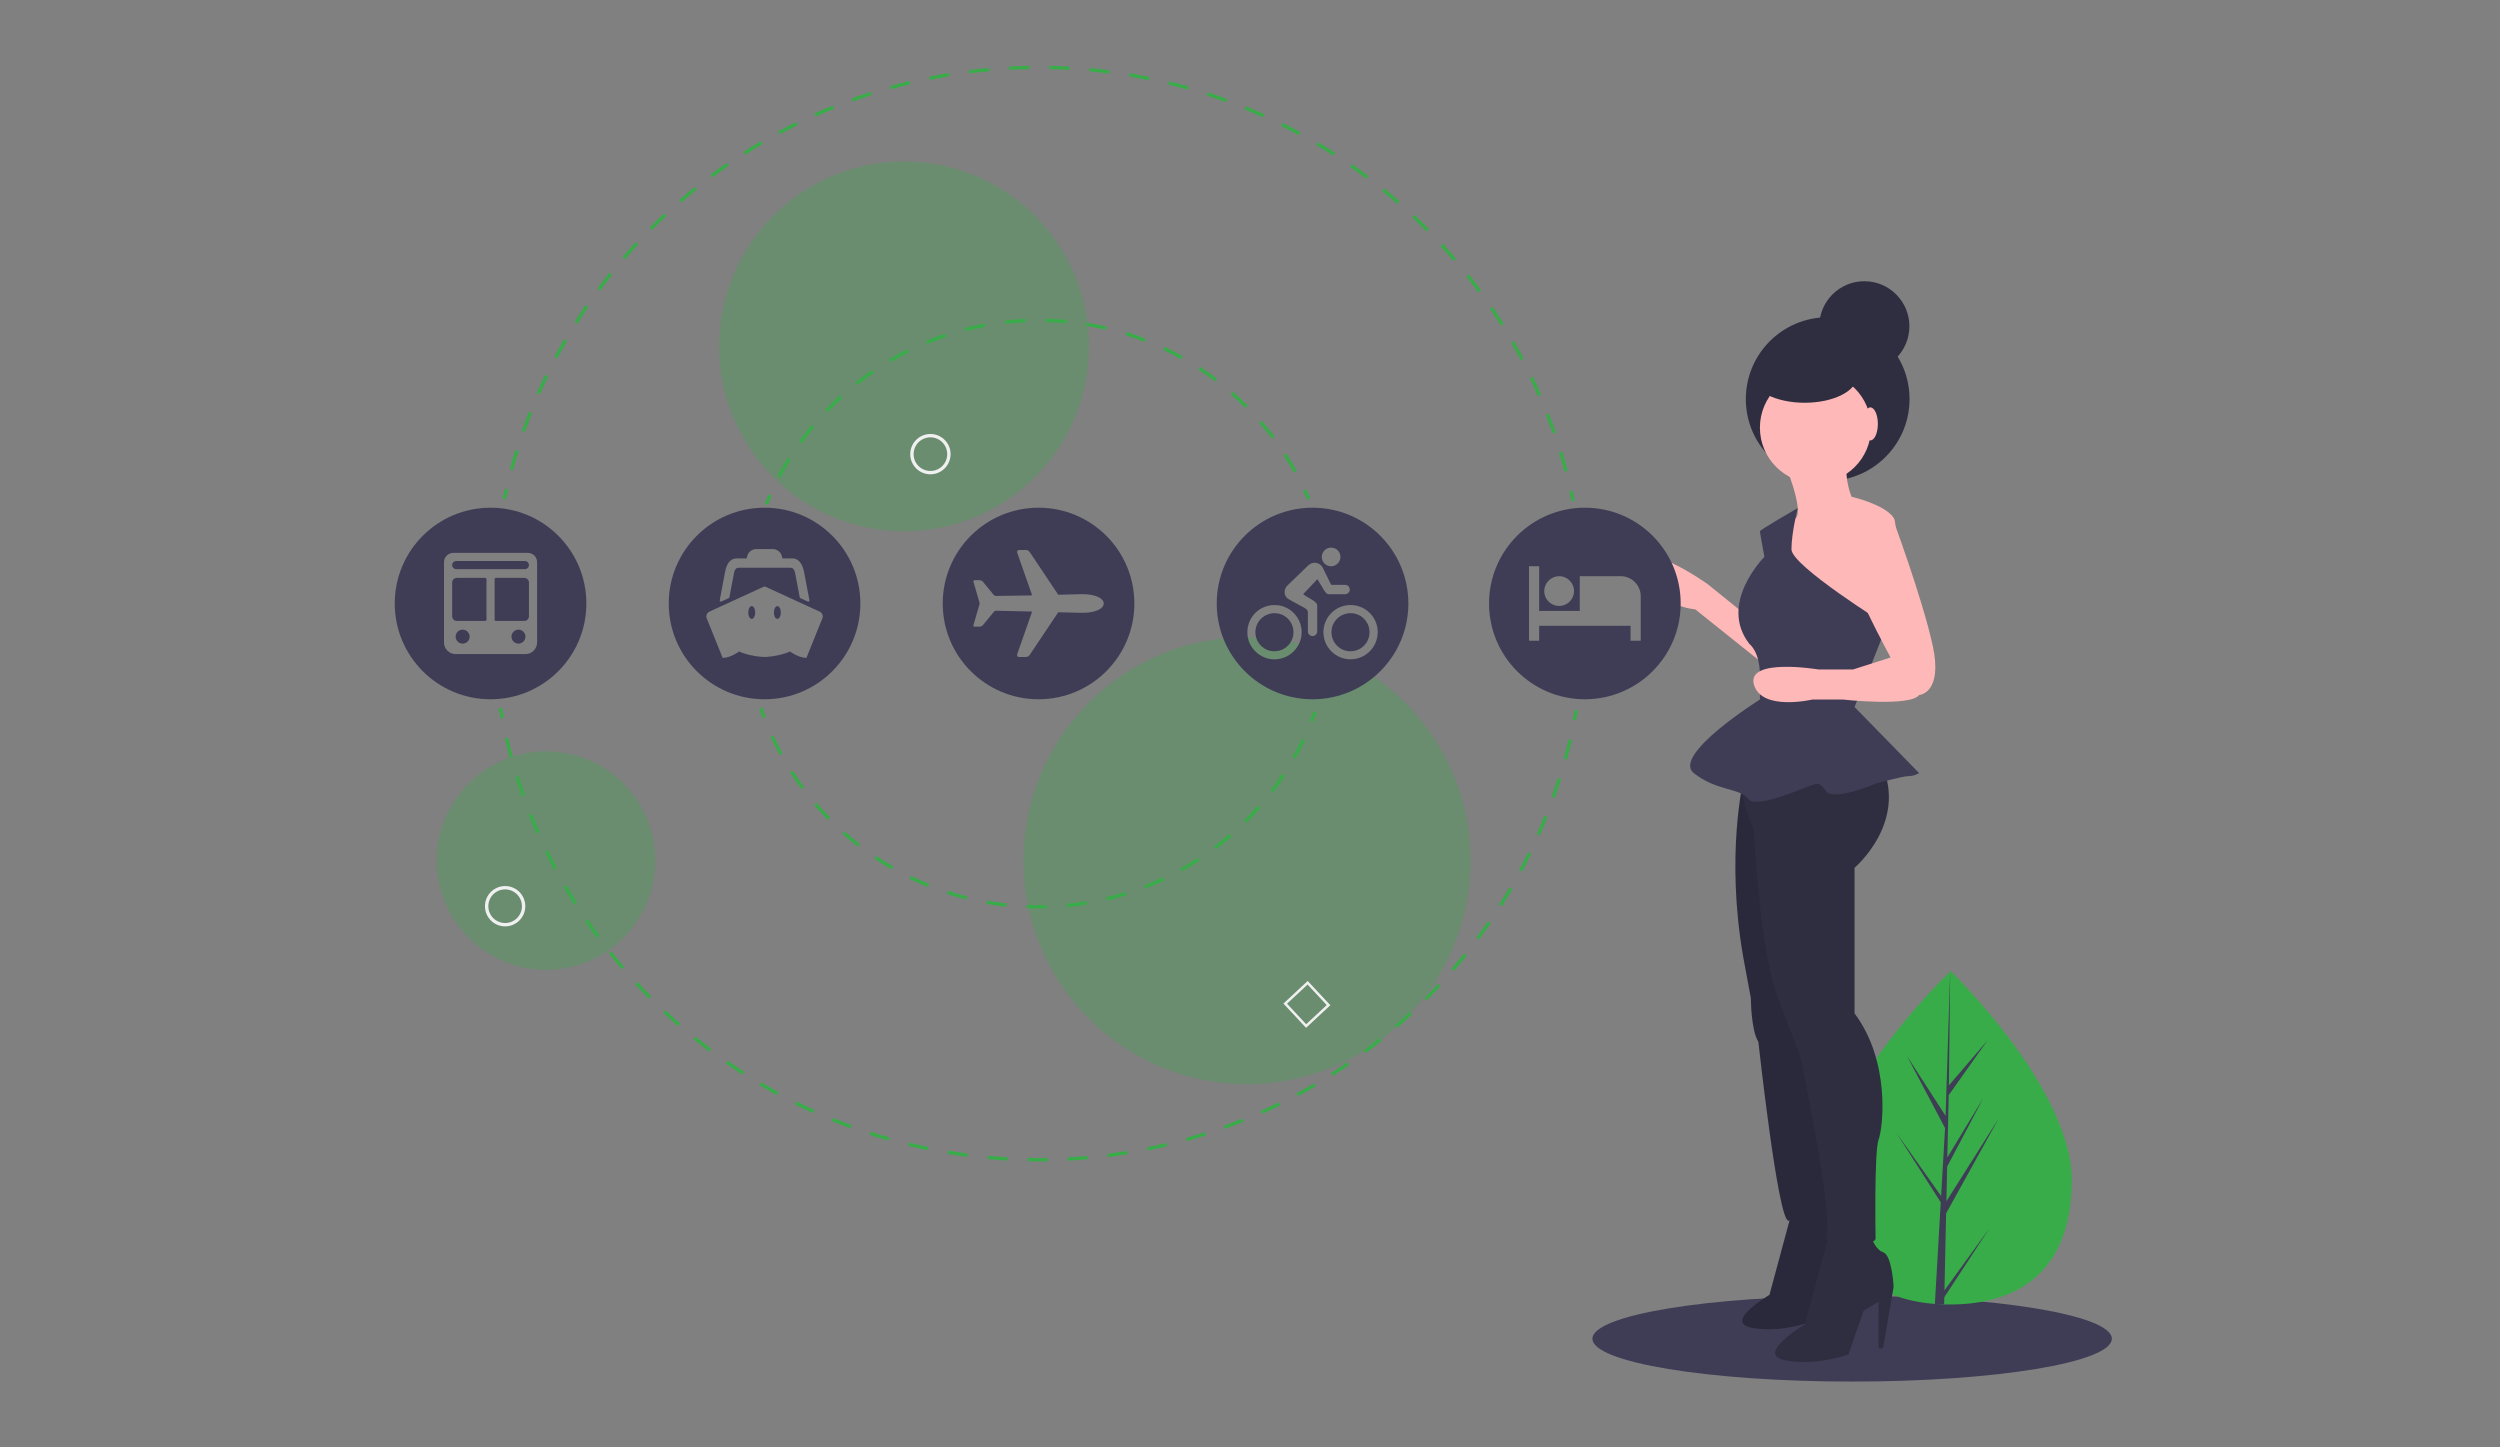<?xml version="1.0" encoding="UTF-8"?>
<svg width="380px" height="220px" viewBox="0 0 380 220" version="1.1" xmlns="http://www.w3.org/2000/svg" xmlns:xlink="http://www.w3.org/1999/xlink">
    <rect x="0" y="0" width="380" height="220" fill="#808080" stroke="none"/>
    <title>viva_agencias</title>
    <g id="Tarifa-extra" stroke="none" stroke-width="1" fill="none" fill-rule="evenodd">
        <g id="LP_-VivaPlay-V1-Copy" transform="translate(-122, -232)">
            <g id="viva_agencias" transform="translate(122, 232)">
                <rect id="Rectangle" x="0" y="0" width="380" height="220"></rect>
                <g id="undraw_travel_plans_li01" transform="translate(60, 10)" fill-rule="nonzero">
                    <ellipse id="Oval" fill="#3F3D56" cx="221.524" cy="193.486" rx="39.476" ry="6.514"></ellipse>
                    <path d="M254.913,169.504 C254.836,183.498 246.487,188.338 236.223,188.282 C235.984,188.28 235.747,188.276 235.511,188.269 C235.035,188.256 234.565,188.232 234.099,188.196 C224.839,187.489 217.669,182.313 217.742,169.298 C217.816,155.83 235.128,138.928 236.427,137.678 C236.428,137.678 236.428,137.678 236.429,137.677 C236.478,137.63 236.503,137.606 236.503,137.606 C236.503,137.606 254.991,155.511 254.913,169.504 Z" id="Path" fill="#38AC49"></path>
                    <path d="M235.558,186.137 L242.408,176.679 L235.535,187.179 L235.511,188.269 C235.035,188.256 234.565,188.232 234.099,188.196 L234.909,174.2 L234.904,174.092 L234.917,174.072 L234.993,172.749 L228.22,162.147 L235.02,171.758 L235.035,172.039 L235.647,161.464 L229.859,150.516 L235.729,159.606 L236.427,137.678 L236.429,137.605 L236.429,137.677 L236.237,154.971 L242.096,148.147 L236.204,156.461 L235.997,165.931 L241.486,156.872 L235.968,167.324 L235.853,172.59 L243.815,159.981 L235.812,174.427 L235.558,186.137 Z" id="Path" fill="#3F3D56"></path>
                    <ellipse id="Oval" fill="#2F2E41" cx="217.808" cy="50.66" rx="12.442" ry="12.439"></ellipse>
                    <ellipse id="Oval" fill="#FFB8B8" cx="215.956" cy="55.005" rx="8.449" ry="8.447"></ellipse>
                    <path d="M210.932,59.571 C210.932,59.571 214.586,68.018 212.759,68.931 C210.932,69.844 210.019,73.953 210.019,73.953 L214.814,83.998 L221.436,88.108 L225.318,88.108 C225.318,88.108 229.2,70.757 227.83,68.703 C226.46,66.648 221.436,65.507 221.436,65.507 C221.436,65.507 220.294,62.767 220.751,60.256 C221.208,57.745 210.932,59.571 210.932,59.571 Z" id="Path" fill="#FFB8B8"></path>
                    <path d="M205.452,83.542 L199.514,78.748 C199.514,78.748 188.782,71.214 190.152,76.693 C191.522,82.172 197.688,82.629 197.688,82.629 L207.963,90.847 L205.452,83.542 Z" id="Path" fill="#FFB8B8"></path>
                    <path d="M204.995,108.654 C204.995,108.654 202.255,120.069 204.995,135.593 L206.137,141.757 C206.137,141.757 206.137,146.551 207.278,148.378 C207.278,148.378 210.247,175.545 211.845,175.545 C213.444,175.545 218.468,174.631 218.924,173.947 C219.381,173.262 210.019,107.513 210.019,107.513 L204.995,108.654 Z" id="Path" fill="#2F2E41"></path>
                    <path d="M204.995,108.654 C204.995,108.654 202.255,120.069 204.995,135.593 L206.137,141.757 C206.137,141.757 206.137,146.551 207.278,148.378 C207.278,148.378 210.247,175.545 211.845,175.545 C213.444,175.545 218.468,174.631 218.924,173.947 C219.381,173.262 210.019,107.513 210.019,107.513 L204.995,108.654 Z" id="Path" fill="#000000" opacity="0.1"></path>
                    <path d="M212.494,173.721 L208.957,186.827 C208.957,186.827 201.882,190.988 206.252,191.82 C210.621,192.652 214.991,190.988 214.991,190.988 L217.072,184.955 L219.153,183.707 L219.153,190.156 L219.777,190.156 L221.233,181.626 C221.233,181.626 221.025,177.258 219.777,176.842 C218.528,176.426 217.904,174.137 217.904,174.137 L212.494,173.721 Z" id="Path" fill="#2F2E41"></path>
                    <path d="M212.494,173.721 L208.957,186.827 C208.957,186.827 201.882,190.988 206.252,191.82 C210.621,192.652 214.991,190.988 214.991,190.988 L217.072,184.955 L219.153,183.707 L219.153,190.156 L219.777,190.156 L221.233,181.626 C221.233,181.626 221.025,177.258 219.777,176.842 C218.528,176.426 217.904,174.137 217.904,174.137 L212.494,173.721 Z" id="Path" fill="#000000" opacity="0.1"></path>
                    <path d="M204.081,108.198 C204.081,108.198 205.908,115.047 206.593,116.188 C206.593,116.188 207.507,135.593 210.475,142.214 L213.672,150.661 C213.672,150.661 218.924,175.545 217.554,178.284 C217.554,178.284 224.633,179.882 225.09,178.284 C225.09,178.284 224.861,165.043 225.547,163.217 C226.232,161.39 227.373,151.345 221.893,144.04 L221.893,121.895 C221.893,121.895 230.57,114.59 225.547,105.23 C220.523,95.87 204.081,108.198 204.081,108.198 Z" id="Path" fill="#2F2E41"></path>
                    <path d="M218.239,176.914 L214.357,191.297 C214.357,191.297 206.593,195.863 211.389,196.776 C216.184,197.689 220.979,195.863 220.979,195.863 L223.263,189.242 L225.547,187.873 L225.547,194.95 L226.232,194.95 L227.83,185.59 C227.83,185.59 227.602,180.795 226.232,180.339 C224.861,179.882 224.176,177.371 224.176,177.371 L218.239,176.914 Z" id="Path" fill="#2F2E41"></path>
                    <path d="M213.256,67.226 C213.256,67.226 207.507,70.529 207.507,70.757 C207.507,70.986 208.192,74.638 208.192,74.638 C208.192,74.638 201.113,81.715 205.908,87.879 C205.908,87.879 207.507,89.021 207.507,92.674 L207.507,96.326 C207.507,96.326 194.034,104.773 197.459,107.513 C200.885,110.252 204.538,109.796 205.68,111.394 C206.822,112.992 213.444,110.024 214.814,109.567 C216.184,109.111 216.412,108.654 217.554,110.252 C218.696,111.85 225.09,109.111 225.09,109.111 C225.09,109.111 229.2,107.969 230.114,107.969 C230.678,107.963 231.23,107.805 231.712,107.513 L221.893,97.468 L226.802,85.026 C226.802,85.026 212.302,76.008 212.302,73.497 C212.302,70.986 213.256,67.226 213.256,67.226 Z" id="Path" fill="#3F3D56"></path>
                    <path d="M222.121,67.79 C222.121,67.79 219.153,71.899 221.436,77.606 C223.72,83.314 227.373,89.934 227.373,89.934 L221.665,91.76 L216.412,91.76 C216.412,91.76 205.452,89.934 206.593,94.043 C207.735,98.153 215.499,96.326 215.499,96.326 L220.066,96.326 C220.066,96.326 230.342,97.468 231.712,95.641 C231.712,95.641 235.366,95.413 233.767,88.108 C232.169,80.802 227.502,68.297 227.502,68.297 L222.121,67.79 Z" id="Path" fill="#FFB8B8"></path>
                    <ellipse id="Oval" fill="#2F2E41" cx="214.313" cy="47.166" rx="7.968" ry="4.053"></ellipse>
                    <ellipse id="Oval" fill="#FFB8B8" cx="224.291" cy="54.434" rx="1.142" ry="2.511"></ellipse>
                    <ellipse id="Oval" fill="#2F2E41" cx="223.377" cy="39.595" rx="6.851" ry="6.849"></ellipse>
                    <ellipse id="Oval" fill="#38AC49" opacity="0.3" cx="77.419" cy="42.647" rx="28.106" ry="28.099"></ellipse>
                    <ellipse id="Oval" fill="#38AC49" opacity="0.3" cx="22.996" cy="120.813" rx="16.608" ry="16.604"></ellipse>
                    <ellipse id="Oval" fill="#38AC49" opacity="0.3" cx="129.542" cy="120.813" rx="33.982" ry="33.974"></ellipse>
                    <path d="M16.897,65.914 L16.397,65.807 C16.504,65.305 16.615,64.805 16.732,64.306 L17.229,64.422 C17.114,64.918 17.003,65.415 16.897,65.914 Z" id="Path" fill="#38AC49"></path>
                    <path d="M177.804,61.693 C177.542,60.719 177.257,59.736 176.959,58.771 L177.447,58.62 C177.747,59.592 178.033,60.581 178.297,61.56 L177.804,61.693 Z M17.975,61.47 L17.482,61.335 C17.749,60.353 18.039,59.361 18.344,58.387 L18.831,58.54 C18.529,59.508 18.241,60.493 17.975,61.47 L17.975,61.47 Z M176.008,55.888 C175.673,54.934 175.318,53.976 174.95,53.041 L175.426,52.854 C175.796,53.795 176.154,54.759 176.49,55.719 L176.008,55.888 Z M19.796,55.645 L19.314,55.474 C19.655,54.513 20.017,53.546 20.392,52.6 L20.867,52.788 C20.495,53.729 20.134,54.69 19.796,55.645 L19.796,55.645 Z M173.788,50.234 C173.386,49.31 172.96,48.381 172.523,47.471 L172.983,47.249 C173.423,48.165 173.852,49.101 174.257,50.03 L173.788,50.234 Z M22.044,49.974 L21.576,49.768 C21.986,48.836 22.419,47.899 22.863,46.983 L23.323,47.206 C22.882,48.116 22.451,49.047 22.044,49.974 L22.044,49.974 Z M171.156,44.755 C170.685,43.861 170.191,42.965 169.69,42.092 L170.133,41.837 C170.637,42.716 171.134,43.618 171.608,44.517 L171.156,44.755 Z M24.704,44.487 L24.253,44.248 C24.731,43.348 25.232,42.446 25.742,41.566 L26.184,41.822 C25.677,42.697 25.179,43.593 24.704,44.487 Z M168.126,39.483 C167.592,38.628 167.034,37.77 166.468,36.933 L166.891,36.647 C167.461,37.489 168.022,38.352 168.56,39.213 L168.126,39.483 Z M27.761,39.214 L27.328,38.942 C27.87,38.081 28.436,37.219 29.01,36.378 L29.432,36.666 C28.862,37.502 28.299,38.359 27.761,39.214 L27.761,39.214 Z M164.716,34.446 C164.123,33.635 163.503,32.819 162.874,32.023 L163.276,31.707 C163.908,32.508 164.532,33.328 165.129,34.144 L164.716,34.446 Z M31.196,34.182 L30.785,33.878 C31.39,33.059 32.017,32.24 32.65,31.446 L33.049,31.764 C32.421,32.553 31.797,33.367 31.196,34.182 L31.196,34.182 Z M160.945,29.669 C160.29,28.9 159.613,28.132 158.93,27.387 L159.307,27.042 C159.994,27.792 160.676,28.564 161.334,29.338 L160.945,29.669 Z M34.99,29.415 L34.602,29.083 C35.264,28.312 35.949,27.542 36.639,26.794 L37.015,27.14 C36.329,27.884 35.647,28.649 34.99,29.415 L34.99,29.415 Z M156.833,25.18 C156.123,24.459 155.39,23.743 154.656,23.05 L155.007,22.679 C155.745,23.375 156.482,24.096 157.197,24.821 L156.833,25.18 Z M39.121,24.941 L38.759,24.581 C39.476,23.859 40.216,23.141 40.957,22.448 L41.306,22.821 C40.57,23.51 39.835,24.223 39.121,24.941 L39.121,24.941 Z M152.402,21.002 C151.642,20.335 150.859,19.674 150.075,19.036 L150.398,18.64 C151.187,19.282 151.974,19.947 152.739,20.618 L152.402,21.002 Z M43.567,20.782 L43.232,20.396 C44,19.729 44.79,19.067 45.58,18.429 L45.901,18.827 C45.116,19.461 44.33,20.118 43.567,20.782 L43.567,20.782 Z M147.677,17.157 C146.872,16.549 146.042,15.947 145.212,15.367 L145.504,14.948 C146.34,15.532 147.175,16.138 147.985,16.749 L147.677,17.157 Z M48.304,16.959 L47.998,16.55 C48.813,15.941 49.649,15.339 50.482,14.761 L50.773,15.181 C49.945,15.755 49.114,16.353 48.304,16.959 Z M142.681,13.668 C141.832,13.12 140.96,12.58 140.09,12.063 L140.351,11.624 C141.226,12.144 142.103,12.687 142.958,13.239 L142.681,13.668 Z M53.306,13.495 L53.03,13.065 C53.887,12.517 54.764,11.978 55.639,11.463 L55.898,11.904 C55.029,12.415 54.157,12.951 53.306,13.495 L53.306,13.495 Z M137.44,10.555 C136.554,10.071 135.645,9.597 134.737,9.144 L134.965,8.687 C135.878,9.142 136.794,9.62 137.685,10.106 L137.44,10.555 Z M58.546,10.408 L58.303,9.959 C59.197,9.476 60.111,9.003 61.021,8.554 L61.247,9.012 C60.343,9.459 59.434,9.929 58.546,10.408 Z M131.982,7.835 C131.062,7.418 130.12,7.012 129.181,6.628 L129.374,6.155 C130.319,6.541 131.268,6.95 132.193,7.369 L131.982,7.835 Z M63.998,7.717 L63.788,7.251 C64.713,6.836 65.659,6.432 66.601,6.051 L66.793,6.524 C65.857,6.903 64.917,7.305 63.998,7.717 L63.998,7.717 Z M126.336,5.526 C125.383,5.177 124.413,4.842 123.45,4.53 L123.608,4.044 C124.577,4.358 125.553,4.695 126.511,5.046 L126.336,5.526 Z M69.63,5.436 L69.455,4.955 C70.41,4.609 71.383,4.277 72.347,3.967 L72.503,4.453 C71.545,4.761 70.578,5.092 69.63,5.436 L69.63,5.436 Z M120.53,3.641 C119.557,3.365 118.566,3.103 117.586,2.863 L117.707,2.367 C118.694,2.608 119.69,2.871 120.669,3.15 L120.53,3.641 Z M75.42,3.576 L75.281,3.084 C76.259,2.809 77.257,2.549 78.246,2.31 L78.366,2.807 C77.383,3.044 76.391,3.303 75.42,3.576 Z M114.615,2.195 C113.625,1.992 112.618,1.804 111.621,1.638 L111.705,1.134 C112.708,1.301 113.722,1.49 114.717,1.695 L114.615,2.195 Z M81.339,2.147 L81.238,1.647 C82.235,1.445 83.249,1.259 84.251,1.094 L84.334,1.598 C83.338,1.762 82.33,1.947 81.339,2.147 L81.339,2.147 Z M108.609,1.19 C107.605,1.06 106.586,0.947 105.582,0.855 L105.629,0.346 C106.64,0.439 107.664,0.553 108.674,0.684 L108.609,1.19 Z M87.348,1.16 L87.283,0.653 C88.29,0.526 89.315,0.415 90.329,0.324 L90.375,0.833 C89.367,0.923 88.348,1.033 87.348,1.16 L87.348,1.16 Z M102.545,0.63 C101.538,0.573 100.514,0.535 99.502,0.515 L99.512,0.004 C100.53,0.024 101.561,0.063 102.574,0.119 L102.545,0.63 Z M93.413,0.616 L93.386,0.106 C94.4,0.053 95.431,0.017 96.448,0 L96.456,0.511 C95.445,0.527 94.421,0.563 93.413,0.616 Z" id="Shape" fill="#38AC49"></path>
                    <path d="M178.881,66.197 C178.777,65.698 178.667,65.2 178.554,64.704 L179.052,64.59 C179.167,65.089 179.276,65.59 179.381,66.092 L178.881,66.197 Z" id="Path" fill="#38AC49"></path>
                    <path d="M179.57,99.507 L179.069,99.408 C179.168,98.909 179.262,98.408 179.351,97.906 L179.854,97.996 C179.764,98.501 179.67,99.005 179.57,99.507 Z" id="Path" fill="#38AC49"></path>
                    <path d="M97.859,166.537 C97.304,166.537 96.75,166.532 96.197,166.521 L96.207,166.01 C97.217,166.03 98.234,166.031 99.245,166.015 L99.254,166.526 C98.79,166.533 98.325,166.537 97.859,166.537 Z M102.309,166.42 L102.282,165.91 C103.293,165.857 104.312,165.785 105.312,165.695 L105.358,166.204 C104.351,166.294 103.326,166.367 102.309,166.42 Z M93.143,166.406 C92.128,166.349 91.103,166.273 90.095,166.18 L90.142,165.671 C91.144,165.764 92.163,165.84 93.171,165.896 L93.143,166.406 Z M108.397,165.877 L108.333,165.37 C109.338,165.243 110.35,165.096 111.339,164.934 L111.422,165.439 C110.426,165.602 109.409,165.749 108.397,165.877 L108.397,165.877 Z M87.057,165.843 C86.047,165.712 85.03,165.562 84.033,165.395 L84.117,164.891 C85.108,165.056 86.119,165.206 87.122,165.336 L87.057,165.843 Z M114.429,164.89 L114.327,164.389 C115.319,164.189 116.317,163.968 117.294,163.733 L117.413,164.23 C116.431,164.466 115.426,164.688 114.429,164.89 L114.429,164.89 Z M81.028,164.836 C80.031,164.631 79.027,164.406 78.045,164.166 L78.167,163.67 C79.143,163.908 80.14,164.132 81.131,164.336 L81.028,164.836 Z M120.372,163.46 L120.234,162.968 C121.203,162.697 122.182,162.403 123.143,162.095 L123.299,162.581 C122.332,162.891 121.347,163.187 120.372,163.46 L120.372,163.46 Z M75.089,163.387 C74.113,163.11 73.126,162.811 72.157,162.497 L72.314,162.011 C73.278,162.323 74.258,162.621 75.229,162.896 L75.089,163.387 Z M126.185,161.598 L126.011,161.118 C126.955,160.776 127.908,160.412 128.842,160.035 L129.033,160.509 C128.093,160.888 127.135,161.255 126.185,161.598 L126.185,161.598 Z M69.26,161.499 C68.305,161.15 67.343,160.778 66.403,160.394 L66.596,159.921 C67.531,160.303 68.486,160.672 69.435,161.019 L69.26,161.499 Z M131.84,159.315 L131.631,158.849 C132.551,158.437 133.474,158.004 134.376,157.56 L134.602,158.018 C133.694,158.465 132.765,158.901 131.84,159.315 L131.84,159.315 Z M63.589,159.185 C62.663,158.766 61.732,158.325 60.823,157.873 L61.05,157.415 C61.954,157.865 62.879,158.303 63.8,158.719 L63.589,159.185 Z M137.315,156.62 L137.072,156.17 C137.961,155.692 138.85,155.191 139.716,154.683 L139.975,155.123 C139.103,155.635 138.208,156.139 137.315,156.62 L137.315,156.62 Z M58.107,156.46 C57.214,155.974 56.319,155.466 55.446,154.948 L55.707,154.509 C56.574,155.023 57.464,155.528 58.352,156.011 L58.107,156.46 Z M142.58,153.529 L142.305,153.099 C143.151,152.559 144.002,151.995 144.834,151.421 L145.124,151.841 C144.287,152.419 143.431,152.987 142.58,153.529 L142.58,153.529 Z M52.843,153.34 C51.99,152.791 51.135,152.219 50.301,151.638 L50.593,151.219 C51.422,151.796 52.272,152.365 53.12,152.911 L52.843,153.34 Z M147.605,150.061 L147.3,149.651 C148.106,149.05 148.914,148.425 149.7,147.792 L150.021,148.191 C149.229,148.827 148.417,149.456 147.605,150.061 L147.605,150.061 Z M47.824,149.845 C47.015,149.236 46.204,148.603 45.414,147.962 L45.736,147.565 C46.521,148.202 47.327,148.831 48.131,149.437 L47.824,149.845 Z M152.366,146.233 L152.032,145.847 C152.793,145.187 153.553,144.504 154.291,143.817 L154.639,144.191 C153.898,144.882 153.133,145.569 152.366,146.233 L152.366,146.233 Z M43.075,145.992 C42.31,145.324 41.548,144.633 40.81,143.94 L41.16,143.567 C41.893,144.257 42.651,144.943 43.411,145.608 L43.075,145.992 Z M156.837,142.067 L156.476,141.706 C157.19,140.99 157.898,140.254 158.581,139.517 L158.956,139.864 C158.269,140.606 157.556,141.347 156.837,142.067 Z M38.622,141.806 C37.91,141.086 37.2,140.342 36.513,139.594 L36.889,139.248 C37.572,139.991 38.277,140.731 38.985,141.446 L38.622,141.806 Z M160.993,137.585 L160.606,137.252 C161.265,136.486 161.919,135.7 162.547,134.913 L162.947,135.233 C162.314,136.024 161.657,136.815 160.993,137.585 L160.993,137.585 Z M34.486,137.307 C33.828,136.536 33.175,135.743 32.545,134.948 L32.946,134.631 C33.572,135.421 34.221,136.209 34.875,136.975 L34.486,137.307 Z M164.813,132.81 L164.403,132.506 C165.006,131.692 165.6,130.86 166.168,130.032 L166.589,130.32 C166.018,131.154 165.42,131.991 164.813,132.81 L164.813,132.81 Z M30.692,132.52 C30.091,131.703 29.498,130.865 28.928,130.027 L29.351,129.74 C29.917,130.572 30.507,131.406 31.103,132.218 L30.692,132.52 Z M168.274,127.767 L167.842,127.493 C168.381,126.643 168.913,125.769 169.422,124.896 L169.864,125.153 C169.351,126.032 168.816,126.911 168.274,127.767 L168.274,127.767 Z M27.258,127.471 C26.719,126.614 26.189,125.734 25.683,124.857 L26.125,124.602 C26.629,125.473 27.156,126.347 27.691,127.2 L27.258,127.471 Z M171.357,122.482 L170.906,122.241 C171.384,121.348 171.85,120.437 172.291,119.533 L172.75,119.757 C172.306,120.667 171.837,121.583 171.357,122.482 Z M24.204,122.187 C23.73,121.292 23.266,120.376 22.826,119.465 L23.286,119.243 C23.724,120.148 24.185,121.058 24.656,121.948 L24.204,122.187 Z M174.043,116.983 L173.576,116.776 C173.984,115.854 174.382,114.91 174.758,113.971 L175.232,114.161 C174.854,115.106 174.454,116.055 174.043,116.983 L174.043,116.983 Z M21.549,116.695 C21.141,115.767 20.746,114.82 20.374,113.881 L20.85,113.693 C21.219,114.627 21.612,115.568 22.016,116.49 L21.549,116.695 Z M176.316,111.297 L175.835,111.125 C176.176,110.172 176.503,109.201 176.807,108.239 L177.294,108.393 C176.988,109.361 176.659,110.338 176.316,111.297 L176.316,111.297 Z M19.305,111.026 C18.967,110.07 18.643,109.094 18.34,108.126 L18.828,107.974 C19.128,108.936 19.451,109.905 19.787,110.856 L19.305,111.026 Z M178.163,105.455 L177.671,105.319 C177.938,104.35 178.192,103.361 178.424,102.377 L178.922,102.494 C178.688,103.484 178.433,104.48 178.163,105.455 Z M17.483,105.193 C17.217,104.216 16.965,103.22 16.735,102.233 L17.233,102.118 C17.461,103.098 17.711,104.088 17.976,105.059 L17.483,105.193 Z" id="Shape" fill="#38AC49"></path>
                    <path d="M16.086,99.19 C15.988,98.688 15.896,98.184 15.807,97.678 L16.311,97.59 C16.398,98.093 16.491,98.594 16.588,99.093 L16.086,99.19 Z" id="Path" fill="#38AC49"></path>
                    <path d="M139.574,99.74 L139.099,99.552 C139.285,99.084 139.465,98.604 139.635,98.126 L140.116,98.297 C139.944,98.781 139.762,99.266 139.574,99.74 Z" id="Path" fill="#38AC49"></path>
                    <path d="M97.859,128.093 C97.247,128.093 96.629,128.08 96.023,128.056 L96.044,127.546 C97.049,127.586 98.077,127.593 99.086,127.565 L99.1,128.076 C98.688,128.087 98.274,128.093 97.859,128.093 Z M102.171,127.888 L102.123,127.38 C103.129,127.284 104.144,127.152 105.14,126.987 L105.223,127.491 C104.216,127.658 103.189,127.791 102.171,127.888 Z M92.954,127.828 C91.938,127.717 90.913,127.57 89.909,127.39 L89.999,126.887 C90.992,127.065 92.005,127.211 93.01,127.32 L92.954,127.828 Z M108.24,126.885 L108.122,126.388 C109.106,126.155 110.093,125.885 111.056,125.585 L111.208,126.073 C110.234,126.376 109.236,126.649 108.24,126.885 L108.24,126.885 Z M86.9,126.744 C85.907,126.495 84.912,126.208 83.942,125.892 L84.1,125.406 C85.059,125.719 86.043,126.002 87.024,126.249 L86.9,126.744 Z M114.113,125.057 L113.928,124.581 C114.868,124.215 115.809,123.811 116.723,123.381 L116.941,123.843 C116.016,124.278 115.064,124.687 114.113,125.057 L114.113,125.057 Z M81.05,124.836 C80.102,124.453 79.156,124.032 78.238,123.584 L78.462,123.125 C79.369,123.567 80.304,123.984 81.241,124.363 L81.05,124.836 Z M119.678,122.437 L119.429,121.991 C120.312,121.498 121.188,120.969 122.034,120.418 L122.313,120.846 C121.458,121.403 120.571,121.939 119.678,122.437 Z M75.519,122.142 C74.633,121.632 73.754,121.085 72.906,120.516 L73.19,120.092 C74.029,120.654 74.898,121.195 75.774,121.699 L75.519,122.142 Z M124.832,119.079 L124.524,118.671 C125.332,118.062 126.128,117.418 126.89,116.757 L127.225,117.143 C126.454,117.812 125.649,118.463 124.832,119.079 Z M70.41,118.715 C69.601,118.088 68.805,117.426 68.043,116.747 L68.383,116.366 C69.136,117.037 69.923,117.691 70.723,118.311 L70.41,118.715 Z M129.479,115.05 L129.119,114.687 C129.836,113.975 130.536,113.229 131.202,112.47 L131.586,112.806 C130.913,113.574 130.204,114.329 129.479,115.05 L129.479,115.05 Z M65.817,114.624 C65.102,113.894 64.403,113.131 63.74,112.353 L64.128,112.022 C64.784,112.79 65.475,113.545 66.182,114.267 L65.817,114.624 Z M133.535,110.425 L133.129,110.115 C133.741,109.313 134.334,108.478 134.891,107.635 L135.317,107.916 C134.754,108.77 134.155,109.614 133.535,110.425 Z M61.823,109.946 C61.213,109.125 60.625,108.273 60.075,107.414 L60.505,107.139 C61.049,107.988 61.631,108.83 62.233,109.642 L61.823,109.946 Z M136.922,105.291 L136.478,105.04 C136.974,104.161 137.447,103.253 137.883,102.342 L138.344,102.562 C137.903,103.484 137.425,104.402 136.922,105.291 L136.922,105.291 Z M58.505,104.768 C58.013,103.871 57.547,102.947 57.12,102.021 L57.584,101.807 C58.006,102.722 58.467,103.636 58.953,104.523 L58.505,104.768 Z" id="Shape" fill="#38AC49"></path>
                    <path d="M55.921,99.167 C55.741,98.691 55.565,98.203 55.399,97.716 L55.883,97.552 C56.047,98.032 56.22,98.515 56.399,98.986 L55.921,99.167 Z" id="Path" fill="#38AC49"></path>
                    <path d="M56.711,66.742 L56.237,66.551 C56.428,66.075 56.63,65.597 56.836,65.131 L57.304,65.338 C57.1,65.799 56.9,66.271 56.711,66.742 Z" id="Path" fill="#38AC49"></path>
                    <path d="M58.647,62.571 L58.195,62.332 C58.678,61.419 59.199,60.511 59.745,59.634 L60.179,59.904 C59.639,60.771 59.124,61.668 58.647,62.571 Z M136.668,61.826 C136.174,60.934 135.642,60.047 135.086,59.189 L135.515,58.911 C136.077,59.779 136.616,60.676 137.115,61.579 L136.668,61.826 Z M61.892,57.349 L61.477,57.05 C62.082,56.213 62.724,55.386 63.385,54.592 L63.778,54.919 C63.124,55.704 62.49,56.521 61.892,57.349 Z M133.324,56.668 C132.711,55.852 132.061,55.047 131.393,54.274 L131.779,53.94 C132.455,54.722 133.113,55.536 133.733,56.361 L133.324,56.668 Z M65.827,52.625 L65.457,52.272 C66.171,51.526 66.921,50.795 67.685,50.1 L68.029,50.478 C67.273,51.165 66.533,51.888 65.827,52.625 Z M129.301,52.02 C128.581,51.296 127.826,50.587 127.058,49.915 L127.395,49.53 C128.172,50.211 128.935,50.927 129.663,51.66 L129.301,52.02 Z M70.374,48.488 L70.057,48.087 C70.867,47.446 71.71,46.825 72.562,46.242 L72.85,46.664 C72.008,47.24 71.175,47.854 70.374,48.488 Z M124.676,47.969 C123.863,47.351 123.019,46.754 122.165,46.193 L122.445,45.766 C123.309,46.333 124.164,46.937 124.985,47.563 L124.676,47.969 Z M75.447,45.016 L75.189,44.576 C76.079,44.053 77,43.555 77.925,43.095 L78.152,43.552 C77.238,44.007 76.328,44.499 75.447,45.016 Z M119.537,44.595 C118.645,44.094 117.726,43.619 116.804,43.183 L117.022,42.721 C117.955,43.162 118.885,43.643 119.787,44.149 L119.537,44.595 Z M80.953,42.28 L80.757,41.808 C81.712,41.414 82.693,41.049 83.673,40.722 L83.834,41.207 C82.866,41.53 81.896,41.891 80.953,42.28 L80.953,42.28 Z M113.979,41.965 C113.027,41.593 112.051,41.251 111.077,40.947 L111.229,40.459 C112.214,40.766 113.202,41.113 114.165,41.489 L113.979,41.965 Z M86.784,40.338 L86.657,39.843 C87.657,39.586 88.679,39.361 89.696,39.174 L89.788,39.676 C88.783,39.861 87.773,40.083 86.784,40.338 L86.784,40.338 Z M108.111,40.134 C107.117,39.899 106.102,39.696 105.095,39.531 L105.178,39.027 C106.197,39.194 107.223,39.399 108.228,39.637 L108.111,40.134 Z M92.831,39.225 L92.773,38.718 C93.797,38.602 94.84,38.521 95.875,38.475 L95.898,38.986 C94.874,39.031 93.842,39.111 92.831,39.225 L92.831,39.225 Z M102.044,39.138 C101.03,39.043 99.997,38.982 98.974,38.957 L98.986,38.446 C100.021,38.472 101.066,38.533 102.092,38.63 L102.044,39.138 Z" id="Shape" fill="#38AC49"></path>
                    <path d="M138.69,65.975 C138.492,65.508 138.284,65.04 138.071,64.583 L138.534,64.367 C138.75,64.829 138.96,65.303 139.161,65.775 L138.69,65.975 Z" id="Path" fill="#38AC49"></path>
                    <path d="M145.286,83.202 C143.902,83.197 142.708,84.17 142.434,85.527 C142.16,86.883 142.883,88.244 144.161,88.776 C145.438,89.308 146.914,88.863 147.684,87.713 C148.454,86.563 148.304,85.03 147.325,84.051 C146.787,83.506 146.052,83.201 145.286,83.202 L145.286,83.202 Z" id="Path" fill="#3F3D56"></path>
                    <path d="M133.727,83.202 C132.343,83.197 131.148,84.17 130.874,85.527 C130.6,86.883 131.323,88.244 132.601,88.776 C133.879,89.308 135.354,88.863 136.124,87.713 C136.894,86.563 136.744,85.03 135.765,84.051 C135.226,83.508 134.492,83.202 133.727,83.202 Z" id="Path" fill="#3F3D56"></path>
                    <path d="M139.507,67.17 C131.463,67.17 124.943,73.689 124.943,81.73 C124.943,89.771 131.463,96.29 139.507,96.29 C147.55,96.29 154.07,89.771 154.07,81.73 C154.07,73.689 147.55,67.17 139.507,67.17 L139.507,67.17 Z M142.337,73.241 C142.711,73.238 143.071,73.385 143.335,73.649 C143.6,73.914 143.747,74.273 143.743,74.647 C143.747,75.221 143.403,75.74 142.874,75.962 C142.344,76.183 141.733,76.062 141.327,75.657 C140.921,75.251 140.801,74.64 141.022,74.111 C141.244,73.581 141.763,73.238 142.337,73.241 Z M133.727,90.219 C132.057,90.219 130.551,89.214 129.911,87.672 C129.272,86.129 129.625,84.354 130.806,83.173 C131.986,81.992 133.763,81.64 135.305,82.279 C136.848,82.918 137.854,84.424 137.853,86.094 C137.845,88.369 136.002,90.211 133.727,90.219 L133.727,90.219 Z M140.214,81.995 L140.214,85.974 C140.214,86.365 139.897,86.682 139.507,86.682 C139.116,86.682 138.799,86.365 138.799,85.974 L138.799,83.061 C138.799,82.482 138.092,82.353 136.079,81.195 C135.818,81.04 135.261,80.766 135.261,79.997 C135.266,79.626 135.413,79.271 135.673,79.007 L138.843,75.952 C139.148,75.643 139.58,75.495 140.01,75.553 C140.441,75.61 140.819,75.866 141.032,76.243 L142.337,78.9 L144.46,78.9 C144.85,78.901 145.166,79.218 145.166,79.608 C145.166,79.998 144.85,80.314 144.46,80.315 L141.921,80.315 C141.448,80.315 141.068,79.298 140.241,78.038 L138.078,80.315 C138.87,80.934 140.214,81.412 140.214,81.995 L140.214,81.995 Z M145.286,90.214 C143.008,90.214 141.161,88.367 141.161,86.089 C141.161,83.811 143.008,81.964 145.286,81.964 C147.565,81.964 149.412,83.811 149.412,86.089 C149.405,88.364 147.562,90.207 145.286,90.214 L145.286,90.214 Z" id="Shape" fill="#3F3D56"></path>
                    <path d="M180.899,67.17 C172.855,67.17 166.335,73.689 166.335,81.73 C166.335,89.771 172.855,96.29 180.899,96.29 C188.942,96.29 195.463,89.771 195.463,81.73 C195.463,73.689 188.942,67.17 180.899,67.17 Z M177.038,77.579 C178.282,77.607 179.269,78.634 179.25,79.877 C179.231,81.121 178.212,82.116 176.968,82.106 C175.724,82.097 174.721,81.086 174.721,79.842 C174.727,79.235 174.975,78.655 175.41,78.23 C175.845,77.805 176.43,77.571 177.038,77.579 L177.038,77.579 Z M189.389,87.389 L187.846,87.389 L187.846,85.125 L173.951,85.125 L173.951,87.389 L172.408,87.389 L172.408,76.071 L173.951,76.071 L173.951,82.862 L180.125,82.862 L180.125,77.579 L186.303,77.579 C187.113,77.57 187.893,77.883 188.472,78.449 C189.051,79.015 189.381,79.788 189.389,80.598 L189.389,87.389 Z" id="Shape" fill="#3F3D56"></path>
                    <path d="M19.694,77.839 L15.36,77.839 C15.262,77.84 15.183,77.919 15.183,78.016 L15.183,84.206 C15.183,84.303 15.262,84.382 15.36,84.383 L19.694,84.383 C20.084,84.382 20.4,84.065 20.401,83.675 L20.401,78.547 C20.4,78.157 20.084,77.841 19.694,77.839 L19.694,77.839 Z" id="Path" fill="#3F3D56"></path>
                    <path d="M18.721,85.709 C18.158,85.755 17.729,86.232 17.745,86.797 C17.76,87.361 18.214,87.815 18.778,87.83 C19.343,87.845 19.82,87.417 19.866,86.854 C19.891,86.543 19.778,86.238 19.558,86.017 C19.337,85.797 19.031,85.684 18.721,85.709 Z" id="Path" fill="#3F3D56"></path>
                    <path d="M10.235,85.709 C9.672,85.755 9.243,86.232 9.258,86.797 C9.274,87.361 9.728,87.815 10.292,87.83 C10.856,87.845 11.334,87.417 11.38,86.854 C11.404,86.543 11.292,86.238 11.071,86.017 C10.851,85.797 10.545,85.684 10.235,85.709 Z" id="Path" fill="#3F3D56"></path>
                    <path d="M13.768,77.839 L9.443,77.839 C9.048,77.841 8.728,78.161 8.727,78.556 L8.727,83.666 C8.728,84.061 9.048,84.381 9.443,84.383 L13.768,84.383 C13.865,84.382 13.944,84.303 13.945,84.206 L13.945,78.016 C13.944,77.919 13.865,77.84 13.768,77.839 L13.768,77.839 Z" id="Path" fill="#3F3D56"></path>
                    <path d="M14.564,67.17 C6.52,67.17 0,73.689 0,81.73 C0,89.771 6.52,96.29 14.564,96.29 C22.607,96.29 29.128,89.771 29.128,81.73 C29.128,73.689 22.607,67.17 14.564,67.17 L14.564,67.17 Z M21.639,87.654 C21.637,88.63 20.846,89.42 19.871,89.423 L9.257,89.423 C8.281,89.42 7.491,88.63 7.488,87.654 L7.488,75.452 C7.491,74.672 8.123,74.039 8.903,74.037 L20.224,74.037 C21.005,74.039 21.637,74.672 21.639,75.452 L21.639,87.654 Z" id="Shape" fill="#3F3D56"></path>
                    <path d="M19.738,75.275 L9.39,75.275 C9.158,75.259 8.937,75.374 8.817,75.572 C8.696,75.77 8.696,76.018 8.817,76.217 C8.937,76.415 9.158,76.529 9.39,76.513 L19.738,76.513 C19.969,76.529 20.19,76.415 20.311,76.217 C20.431,76.018 20.431,75.77 20.311,75.572 C20.19,75.374 19.969,75.259 19.738,75.275 Z" id="Path" fill="#3F3D56"></path>
                    <path d="M58.157,82.128 C57.865,82.128 57.627,82.561 57.627,83.101 C57.627,83.64 57.865,84.073 58.157,84.073 C58.449,84.073 58.688,83.64 58.688,83.101 C58.688,82.561 58.449,82.128 58.157,82.128 Z" id="Path" fill="#3F3D56"></path>
                    <path d="M54.266,82.128 C53.974,82.128 53.735,82.561 53.735,83.101 C53.735,83.64 53.974,84.073 54.266,84.073 C54.558,84.073 54.796,83.64 54.796,83.101 C54.796,82.561 54.558,82.128 54.266,82.128 Z" id="Path" fill="#3F3D56"></path>
                    <path d="M56.211,67.17 C48.168,67.17 41.648,73.689 41.648,81.73 C41.648,89.771 48.168,96.29 56.211,96.29 C64.255,96.29 70.775,89.771 70.775,81.73 C70.775,73.689 64.255,67.17 56.211,67.17 Z M49.401,81.235 L50.206,76.955 C50.414,75.792 50.953,74.877 51.966,74.877 L53.487,74.877 L53.576,74.528 C53.735,73.901 54.3,73.462 54.947,73.462 L57.467,73.462 C58.113,73.462 58.677,73.899 58.838,74.524 L58.927,74.877 L60.457,74.877 C61.447,74.877 61.974,75.775 62.221,76.951 L62.221,76.955 L63.031,81.239 C63.044,81.304 63.019,81.372 62.967,81.413 C62.914,81.454 62.843,81.462 62.783,81.434 L61.66,80.916 C61.606,80.894 61.567,80.846 61.558,80.788 L60.842,77.004 C60.709,76.517 60.523,76.296 60.13,76.296 L52.298,76.296 C51.909,76.296 51.696,76.531 51.586,77.004 L50.869,80.788 C50.858,80.845 50.82,80.893 50.768,80.916 L49.649,81.429 C49.589,81.457 49.518,81.448 49.466,81.407 C49.414,81.366 49.389,81.3 49.401,81.235 L49.401,81.235 Z M64.998,83.989 L62.579,89.997 C61.363,89.997 60.072,89.025 60.072,89.025 C59.276,89.427 57.724,89.781 56.565,89.847 C56.441,89.852 56.322,89.856 56.211,89.856 C56.101,89.856 55.981,89.856 55.858,89.847 C54.699,89.781 53.147,89.423 52.351,89.025 C52.351,89.025 51.06,89.997 49.843,89.997 L47.424,83.989 C47.387,83.895 47.368,83.794 47.367,83.693 C47.367,83.381 47.548,83.098 47.831,82.968 L56.061,79.188 C56.155,79.144 56.264,79.144 56.357,79.188 L64.592,82.968 C64.875,83.098 65.056,83.381 65.056,83.693 C65.055,83.794 65.036,83.895 64.998,83.989 L64.998,83.989 Z" id="Shape" fill="#3F3D56"></path>
                    <path d="M97.859,67.17 C89.816,67.17 83.295,73.689 83.295,81.73 C83.295,89.771 89.816,96.29 97.859,96.29 C105.902,96.29 112.423,89.771 112.423,81.73 C112.423,73.689 105.902,67.17 97.859,67.17 L97.859,67.17 Z M104.568,83.149 C104.418,83.149 103.918,83.145 103.772,83.136 L100.902,83.061 C100.872,83.06 100.843,83.075 100.827,83.101 L96.52,89.538 C96.39,89.742 96.165,89.865 95.923,89.865 L94.875,89.865 C94.627,89.865 94.543,89.617 94.631,89.387 L96.847,83.07 C96.857,83.043 96.854,83.013 96.838,82.989 C96.822,82.965 96.796,82.951 96.767,82.95 L91.385,82.831 C91.272,82.828 91.164,82.879 91.094,82.968 L89.426,84.988 C89.291,85.158 89.086,85.257 88.869,85.258 L88.131,85.258 C88.073,85.259 88.019,85.231 87.986,85.185 C87.952,85.138 87.944,85.078 87.963,85.024 L88.843,81.986 C88.909,81.817 88.909,81.629 88.843,81.46 L87.963,78.423 C87.944,78.369 87.952,78.309 87.986,78.262 C88.019,78.215 88.073,78.188 88.131,78.189 L88.874,78.189 C89.091,78.187 89.297,78.287 89.431,78.458 L91.067,80.448 C91.137,80.537 91.245,80.588 91.359,80.585 L96.772,80.505 C96.8,80.505 96.827,80.491 96.843,80.467 C96.859,80.443 96.862,80.413 96.851,80.386 L94.636,74.073 C94.547,73.843 94.631,73.595 94.879,73.595 L95.927,73.595 C96.169,73.596 96.394,73.719 96.524,73.922 L100.827,80.364 C100.843,80.39 100.872,80.405 100.902,80.404 L103.772,80.328 C103.914,80.32 104.418,80.315 104.568,80.315 C106.532,80.315 107.765,80.952 107.765,81.734 C107.765,82.517 106.527,83.149 104.568,83.149 Z" id="Shape" fill="#3F3D56"></path>
                    <path d="M16.78,130.81 C15.086,130.81 13.714,129.437 13.714,127.744 C13.714,126.051 15.086,124.679 16.78,124.679 C18.473,124.679 19.846,126.051 19.846,127.744 C19.844,129.436 18.472,130.808 16.78,130.81 L16.78,130.81 Z M16.78,125.19 C15.369,125.19 14.225,126.334 14.225,127.744 C14.225,129.155 15.369,130.299 16.78,130.299 C18.191,130.299 19.335,129.155 19.335,127.744 C19.333,126.334 18.19,125.191 16.78,125.19 Z" id="Shape" fill="#F0F0F0"></path>
                    <path d="M81.423,62.096 C79.73,62.096 78.357,60.723 78.357,59.03 C78.357,57.337 79.73,55.965 81.423,55.965 C83.116,55.965 84.489,57.337 84.489,59.03 C84.487,60.722 83.115,62.094 81.423,62.096 L81.423,62.096 Z M81.423,56.476 C80.012,56.476 78.868,57.619 78.868,59.03 C78.868,60.441 80.012,61.585 81.423,61.585 C82.834,61.585 83.978,60.441 83.978,59.03 C83.976,57.62 82.833,56.477 81.423,56.476 Z" id="Shape" fill="#F0F0F0"></path>
                    <path d="M138.521,146.231 L135.081,142.543 L138.769,139.104 L142.21,142.791 L138.521,146.231 Z M135.629,142.562 L138.54,145.682 L141.661,142.772 L138.75,139.652 L135.629,142.562 Z" id="Shape" fill="#F0F0F0"></path>
                </g>
            </g>
        </g>
    </g>
</svg>